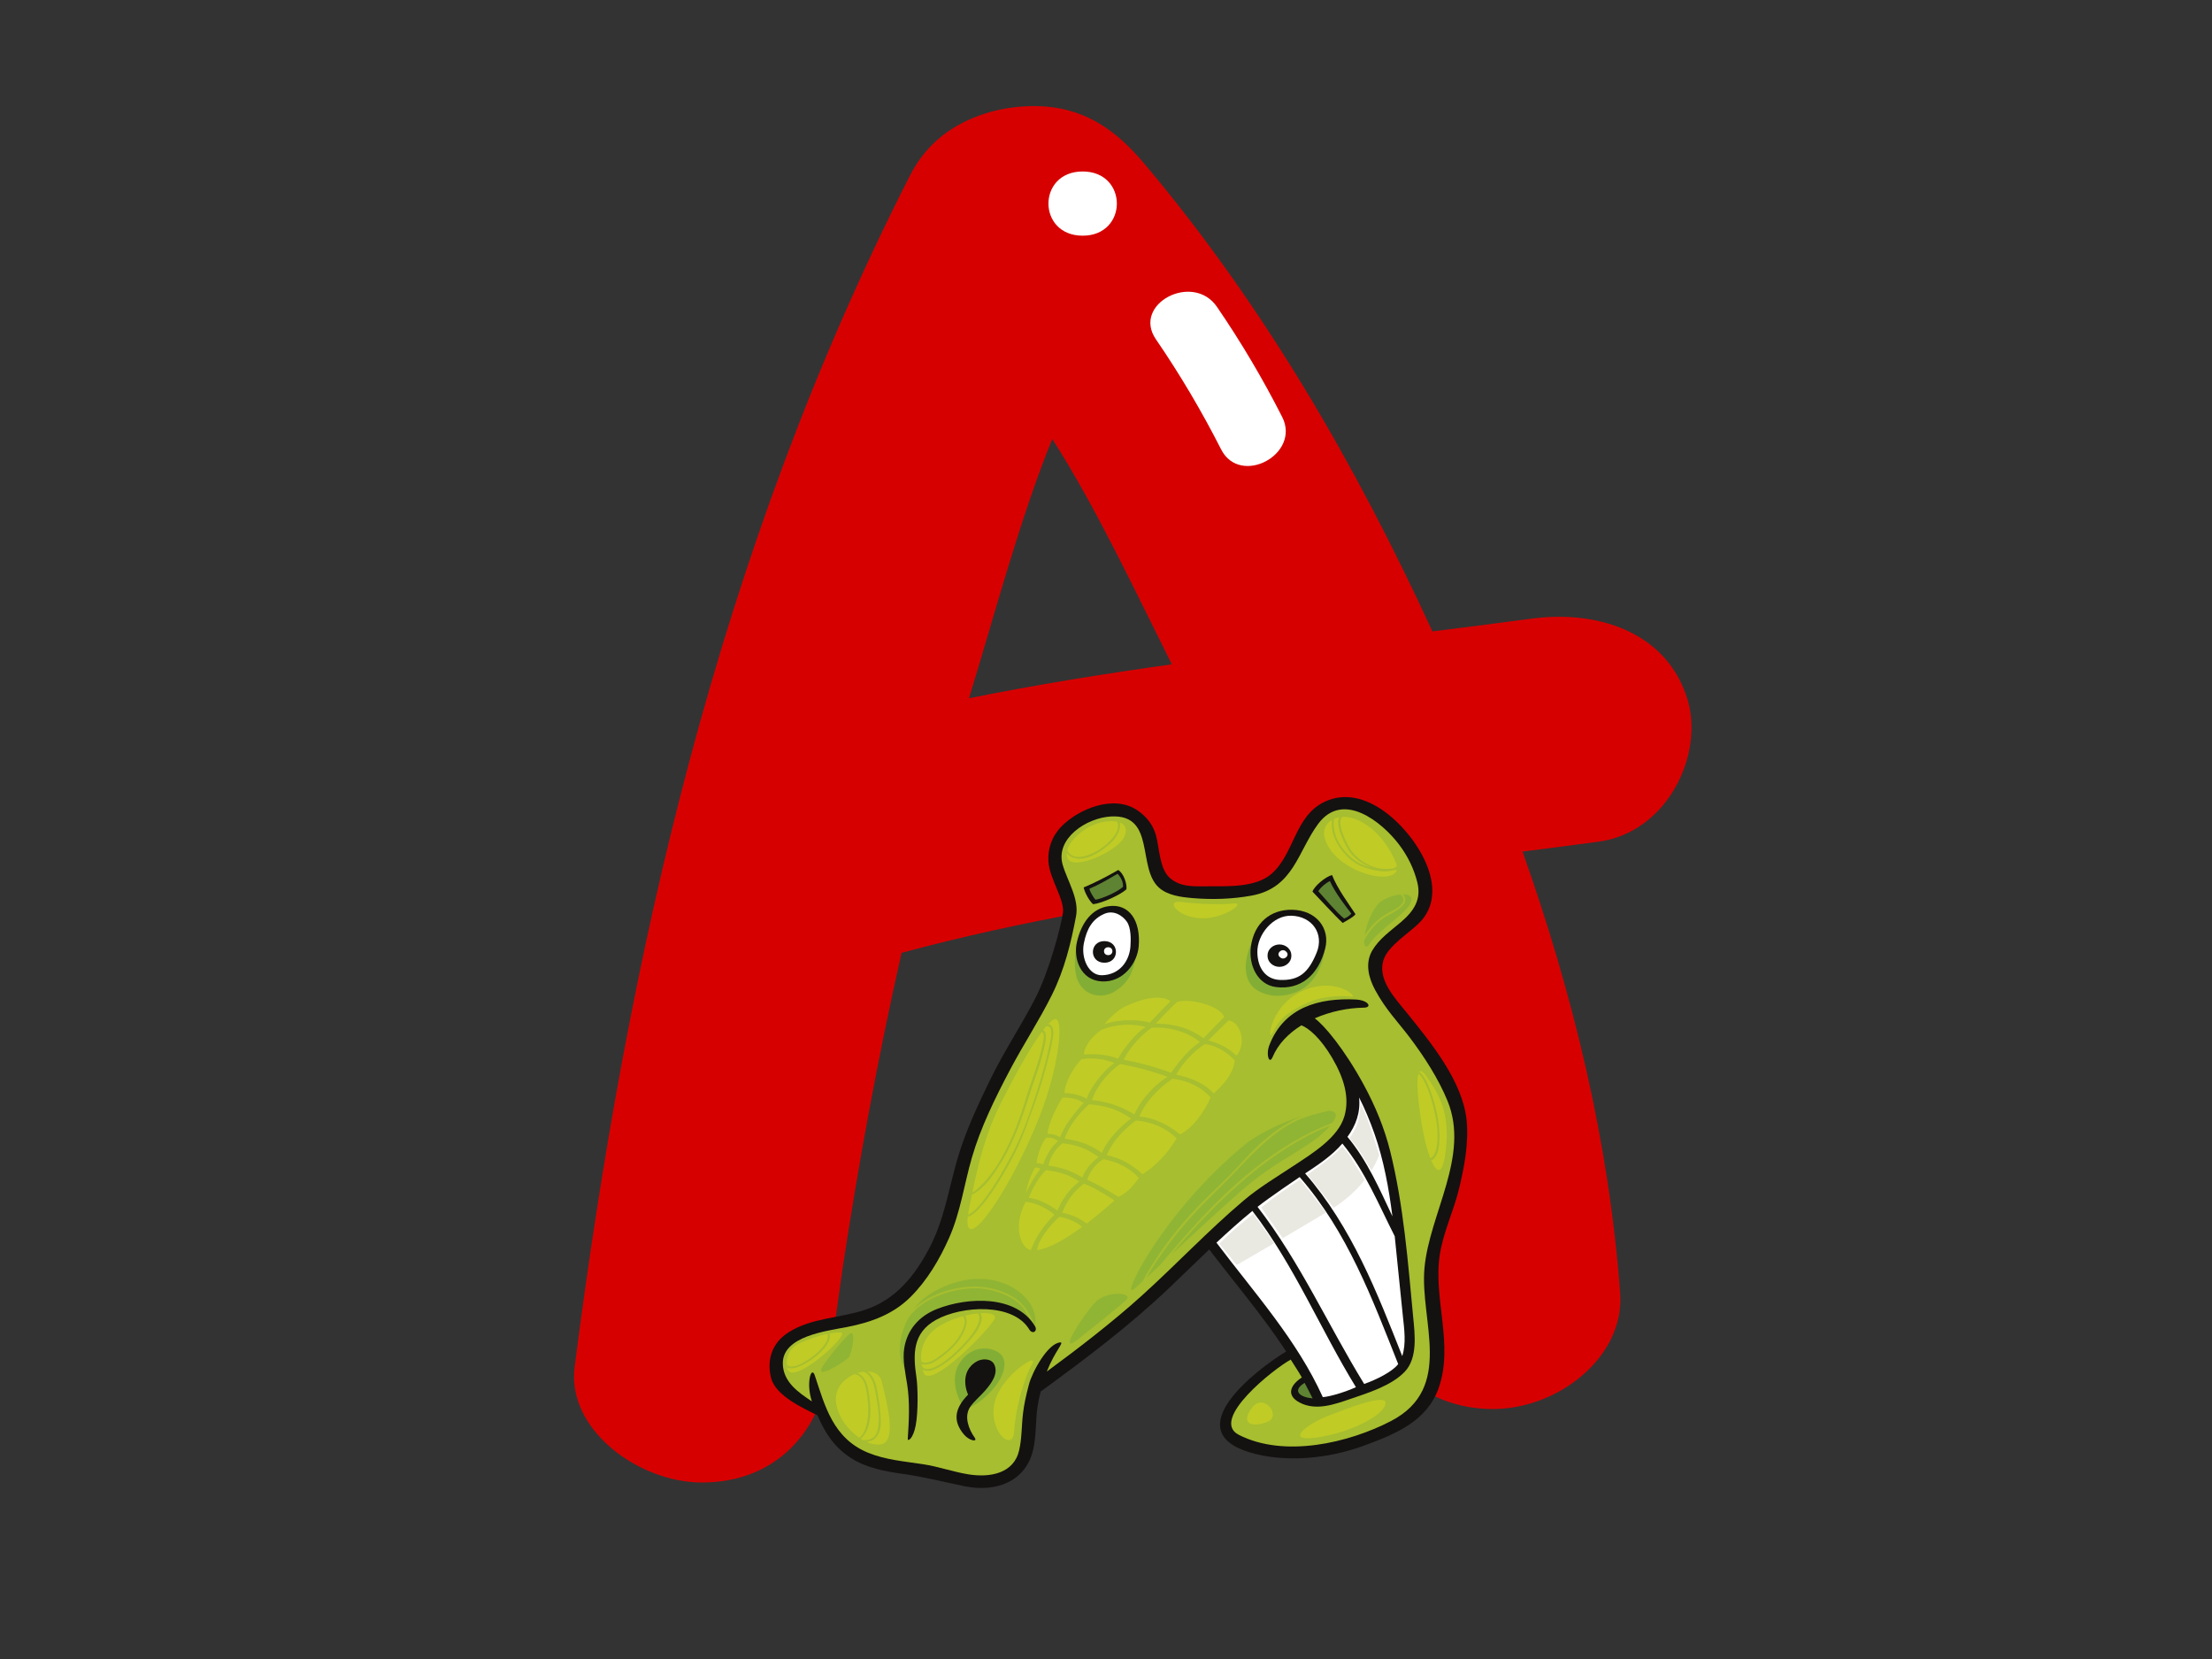 <?xml version="1.0" encoding="utf-8"?>
<!-- Generator: Adobe Illustrator 17.0.0, SVG Export Plug-In . SVG Version: 6.00 Build 0)  -->
<!DOCTYPE svg PUBLIC "-//W3C//DTD SVG 1.1//EN" "http://www.w3.org/Graphics/SVG/1.1/DTD/svg11.dtd">
<svg version="1.1" id="Layer_1" xmlns="http://www.w3.org/2000/svg" xmlns:xlink="http://www.w3.org/1999/xlink" x="0px" y="0px"
	 width="800px" height="600px" viewBox="0 0 800 600" enable-background="new 0 0 800 600" xml:space="preserve">
<rect x="0" y="0" width="800" height="600" fill="#333333" stroke="none"/>
<g>
	<g>
		<path fill="#D70000" d="M610.313,252.973c-6.256-20.654-25.397-29.899-46.461-29.899c-3.355,0-6.758,0.232-10.164,0.693
			c-11.865,1.607-23.753,3.113-35.642,4.587c-27.454-59.759-60.931-117.897-104.28-169.268
			c-10.233-12.127-21.948-20.714-39.752-20.714c-10.698,0-21.856,2.823-31.009,9.09c-6.279,4.299-10.76,9.846-13.949,16.107
			c-69.34,136.109-102.224,282.577-121.232,430.79c-2.917,22.681,23.139,41.81,46.036,41.81c27.283,0,43.125-19.183,46.033-41.81
			c1.526-11.951,3.148-23.887,4.872-35.81c5.8-38.144,12.768-76.2,21.297-113.946c43.153-11.637,87.483-19.015,132.021-25.045
			c14.78,39.805,26.351,80.609,33.088,122.12c1.158,8.683,2.077,17.373,2.715,26.107c1.649,22.738,19.68,41.806,46.036,41.806
			c23.834,0,47.693-19.043,46.036-41.806c-3.972-54.406-16.938-107.934-35.32-159.807c9.181-1.156,18.359-2.337,27.525-3.578
			C603.021,301.04,616.358,272.909,610.313,252.973z M380.561,158.767c15.607,24.24,30.447,55.946,43.241,81.494
			c-24.594,3.449-49.099,7.384-73.358,12.284C359.485,223.13,368.885,187.437,380.561,158.767z"/>
		<path fill="#FFFFFF" d="M391.554,62.015c-16.491,0-16.491,23.224,0,23.224C408.047,85.239,408.047,62.015,391.554,62.015z"/>
		<path fill="#FFFFFF" d="M463.714,150.789c-6.967-13.718-14.799-26.984-23.583-39.809c-8.685-12.682-30.823-1.034-22.085,11.723
			c8.787,12.825,16.613,26.095,23.583,39.812C448.529,176.104,470.569,164.291,463.714,150.789z"/>
	</g>
	<g>
		<path fill="#141111" d="M527.618,430.174c1.946-7.96,3.62-16.746,2.819-24.893c-1.386-14.083-12.789-28.066-21.723-39.086
			c-4.306-5.31-10.599-11.967-8.365-18.964c1.644-5.151,8.955-9.54,12.791-13.302c12.333-12.093-1.225-32.579-12.855-40.74
			c-6.242-4.377-13.781-6.714-21.168-3.237c-10.976,5.176-10.948,18.92-19.339,26.148c-5.494,4.729-15.034,4.453-22.031,4.439
			c-5.324-0.007-10.661,0.576-14.718-3.071c-3.781-3.397-3.7-11.034-5.001-15.52c-1.06-3.658-3.38-6.643-6.68-8.888
			c-8.611-5.86-21.365-0.408-27.477,5.86c-3.475,3.569-5.036,8.142-4.677,12.842c0.47,6.173,5.892,13.631,5.232,18.363
			c-0.661,4.732-4.893,21.03-10.077,31.081c-5.056,9.795-11.243,19.056-16.072,28.957c-4.63,9.496-9.166,19.153-12.077,29.215
			c-3.193,11.031-4.734,22.001-10.284,32.39c-5.05,9.464-11.874,18.278-23.102,21.965c-9.231,3.032-19.309,2.857-27.608,8.107
			c-6.095,3.852-7.948,10.115-6.339,16.484c1.674,6.62,11.916,11.062,16.784,13.549c2.588,5.927,5.726,11.377,12.293,15.556
			c5.503,3.507,12.319,4.75,18.824,5.662c7.52,1.054,14.573,2.887,21.967,4.403c11.895,2.44,22.319-1.955,24.912-13.12
			c1.2-5.185,0.815-10.596,1.628-15.837c0.274-1.757,0.638-3.525,1.112-5.277c16.143-11.745,32.043-23.754,46.354-37.353
			c4.907-4.665,9.717-9.395,14.601-14.03c9.314,12.261,19.468,24.108,27.826,36.906c-10.992,6.641-39.158,28.508-13.373,36.429
			c12.966,3.976,28.729,2.28,41.205-2.266c11.992-4.37,23.074-9.033,27.281-20.875c5.641-15.876-2.143-32.547,0.5-48.704
			C522.076,445.456,525.705,437.966,527.618,430.174z"/>
		<path fill="#FFFFFF" d="M439.947,449.424c4.216-3.94,8.51-7.795,13-11.467c15.239,19.844,24.52,42.667,37.44,63.734
			c-3.495,1.596-9.049,3.38-11.976,3.608C469.142,484.734,453.661,467.589,439.947,449.424z"/>
		<path fill="#FFFFFF" d="M491.539,396.899c2.112,4.212,3.931,8.547,5.49,12.95c3.412,9.653,5.259,19.846,6.56,30.056
			c-4.697-9.943-9.031-20.046-16.261-28.748C490.344,407.045,492.094,402.37,491.539,396.899z"/>
		<path fill="#FFFFFF" d="M485.485,413.579c8.386,10.247,13.095,22.027,18.939,33.523c0.392,3.663,2.328,23.162,2.985,29.282
			c0.442,4.133,1.206,9.652-0.276,14.059c-9.172-23.166-18.186-46.528-35.11-66.052
			C477.074,421.042,481.774,417.899,485.485,413.579z"/>
		<path fill="#FFFFFF" d="M505.677,493.336c-2.123,2.775-7.801,5.598-12.305,7.191c-13.097-21.283-23.09-44.021-38.571-64.053
			c3.951-3.152,14.281-10.164,15.232-10.783C487.385,445.608,496.285,469.7,505.677,493.336z"/>
		<path fill="#5E8332" d="M474.721,505.736c-4.154-0.302-7.833-2.561-2.89-5.605C472.487,501.398,474.122,504.444,474.721,505.736z"
			/>
		<path fill="#A6BE2F" d="M503.054,513.947c-15.333,7.96-38.615,13.367-55.018,4.985c-10.734-5.487,12.812-23.997,18.776-27.212
			c1.204,1.95,2.911,4.458,4.015,6.463c-4.059,2.65-5.901,6.434-0.73,9.102c5.888,3.044,12.529,0.624,18.237-1.322
			c6.65-2.27,14.919-4.838,19.708-9.853c4.771-5.001,3.632-13.71,3.056-19.708c-1.904-20-3.438-40.333-8.296-59.96
			c-2.072-8.37-5.397-16.406-9.563-24.085c-7.065-13.012-14.488-21.792-17.76-24.06c5.611-2.469,11.92-3.776,17.771-3.864
			c3.171-0.044,1.656-2.729-2.954-2.947c-13.226-0.631-25.865,2.756-31.191,16.457c-1.407,3.626,0,7.09,1.114,4.419
			c2.008-4.803,5.803-8.651,10.458-11.545c2.616,1.02,6.908,4.571,11.165,11.859c4.262,7.292,6.311,14.292,4.396,20.972
			c-2.215,7.748-11.474,13.403-18.151,17.824c-6.222,4.12-12.637,7.921-18.285,12.699c-12.901,10.923-24.352,23.116-36.841,34.403
			c-10.516,9.514-22.837,18.994-34.378,27.475c2.995-7.589,6.486-10.666,4.843-10.542c-4.479,0.346-10.083,10.562-11.297,15.202
			c-1.216,4.644-1.75,7.338-2.114,10.228c-0.576,4.562-0.391,9.132-1.439,13.643c-1.93,8.298-10.475,9.947-18.504,8.611
			c-5.492-0.914-10.684-2.784-16.213-3.633c-6.767-1.031-13.521-1.556-19.857-4.138c-12.775-5.206-15.685-17.108-19.314-27.949
			c-1.267-3.788-3.251,2.842-1.055,9.355c-4.808-3.185-10.392-6.956-10.516-13.61c-0.189-9.968,15.586-11.799,23.33-13.305
			c8.87-1.732,16.676-4.688,22.867-10.855c6.137-6.118,10.578-13.762,13.956-21.386c4.129-9.316,5.425-19.33,8.218-28.985
			c3.159-10.903,8.464-21.677,13.818-31.808c4.828-9.148,10.564-17.859,15.158-27.115c4.527-9.111,6.867-18.674,8.706-28.463
			c1.184-6.281-3.221-12.846-4.859-18.626c-2.646-9.337,8.518-16.952,17.613-17.393c16.093-0.776,9.268,18.586,17.212,25.729
			c3.185,2.864,8.128,3.463,12.363,3.815c6.982,0.585,14.327,0.343,21.193-0.921c15.195-2.807,16.657-15.991,24.067-25.968
			c8.953-12.05,23.019-0.656,29.165,7.421c3.166,4.161,5.464,8.844,6.675,13.776c1.483,6.03-1.07,10.196-5.839,14.278
			c-3.792,3.249-7.944,6.074-10.445,10.327c-2.71,4.615-1.343,9.927,1.02,14.299c3.857,7.14,8.285,11.584,12.499,17.159
			c5.312,7.03,10.408,14.962,13.685,22.957c8.156,19.92-6.556,40.756-8.343,60.485C513.455,477.716,526.098,501.978,503.054,513.947
			z"/>
		<path fill="#90B434" d="M351.901,465.286c5.128-0.101,10.578,1.232,14.804,3.933c4.059,2.597,5.936,6.261,7.605,10.159
			c0.373-1.146,0.323-3.401-0.804-6.093c-3.023-7.218-15.575-14.955-31.796-8.073c-5.478,2.319-8.84,5.096-11.087,8.031
			C336.015,468.185,344.5,465.436,351.901,465.286z"/>
		<path fill="#90B434" d="M365.408,469.256c-4.232-2.233-9.047-3.53-13.961-3.285c-8.711,0.426-18.78,4.158-23.286,11.331
			c-0.541,1.13-0.99,2.268-1.398,3.392c-3.532,9.775,1.319,17.931,2.086,13.839c0.509-2.747-1.966-12.208,8.05-17.963
			c10.014-5.752,17.297-4.785,23.558-3.474c6.261,1.317,11.356,4.713,12.492,6.574c0.304,0.495,0.624,0.615,0.896,0.442
			C372.055,475.841,370.089,471.729,365.408,469.256z"/>
		<path fill="#83AE36" d="M452.934,340.465c-2.379,4.515-4.506,13.641,1.547,17.55c5.987,3.866,13.931,1.934,18.046-1.411
			c5.957-4.84,7.647-14.596,6.125-17.394C477.141,336.412,458.246,330.384,452.934,340.465z"/>
		<path fill="#141111" d="M374.282,479.562c-6.76-11.207-24.143-10.562-35.382-6.155c-6.701,2.627-10.841,7.695-11.877,14.228
			c-0.665,4.228,0.431,8.907,1.073,13.086c1.009,6.56,0.64,13.09,0.212,19.676c-0.067,1.031,1.923,0.078,2.857-4.831
			c0.937-4.907,0.82-13.765,0.26-17.527c-1.22-8.204-1.432-15.985,7.136-20.71c9.254-5.105,27.799-6.282,33.707,3.509
			C373.411,482.737,375.426,481.459,374.282,479.562z"/>
		<path fill="#141111" d="M404.423,314.648c-3.542,2.065-8.66,4.741-12.506,6.309c0.394,1.895,2.061,4.881,3.41,6.063
			c3.323-0.348,9.975-3.456,12.061-5.392C407.674,319.601,406.311,315.749,404.423,314.648z"/>
		<path fill="#5E8332" d="M396.196,325.399c-0.498-0.461-2.07-2.941-2.19-3.977c3.604-1.506,6.823-3.454,10.152-5.399
			c1.264,1.172,2.132,3.106,1.992,4.72C403.737,322.857,398.22,325.123,396.196,325.399z"/>
		<path fill="#141111" d="M490.236,330.635c-2.372-3.587-6.661-9.427-8.488-14.179c-2.471,0.675-6.428,4.055-7.074,6.003
			c1.826,1.87,8.161,8.787,10.924,11.329C486.867,333.049,489.411,331.763,490.236,330.635z"/>
		<path fill="#5E8332" d="M486.121,332.208c-2.957-2.372-7.373-7.773-9.372-9.912c1.103-1.561,2.519-2.779,4.214-3.668
			c1.866,4.23,5.943,9.45,7.764,11.785C488.15,331.128,487.072,331.867,486.121,332.208z"/>
		<path fill="#141111" d="M467.3,329.028c-7.728-0.138-13.698,4.686-14.887,13.249c-0.944,6.792,2.404,13.864,9.073,14.706
			c8.858,1.117,15.328-4.253,17.801-13.995C481.078,335.961,476.275,329.192,467.3,329.028z"/>
		<path fill="#FFFFFF" d="M476.16,344.601c-2.952,7.189-6.351,10.092-13.314,9.8c-5.015-0.214-8.036-4.202-8.107-10.055
			c-0.081-6.282,5.614-13.392,12.372-13.164C474.555,331.432,479.001,337.681,476.16,344.601z"/>
		<path fill="#83AE36" d="M389.025,351.844c-0.594-3.792-0.33-8.248,1.49-12.881c1.821-4.639,21.511-2.79,20.564,4.64
			c-0.944,7.431-2.507,11.603-7.9,14.944C397.78,361.886,390.248,359.756,389.025,351.844z"/>
		<path fill="#141111" d="M400.872,327.745c-5.784,0.843-9.726,5.667-11.41,13.049c-1.292,5.653,1.156,13.744,9.049,14.15
			c7.822,0.407,12.807-6.776,13.309-12.611C412.631,332.989,408.401,326.647,400.872,327.745z"/>
		<path fill="#FFFFFF" d="M408.839,342.316c-0.378,5.25-3.944,10.274-10.313,10.396c-4.808,0.09-7.613-6.157-6.533-11.57
			c1.08-5.416,3.189-8.792,7.357-10.625c3.399-1.499,6.618,0.557,8.206,2.851C409.09,335.572,409.021,339.804,408.839,342.316z"/>
		<path fill="#141111" d="M399.456,340.364c-5.554-0.032-5.605,7.795-0.051,7.824C404.964,348.216,405.012,340.394,399.456,340.364z
			"/>
		<path fill="#FFFFFF" d="M400.782,345.436c-2.024-0.011-2.006-2.864,0.021-2.853C402.832,342.595,402.813,345.448,400.782,345.436z
			"/>
		<path fill="#141111" d="M462.759,341.575c-2.351-0.012-4.32,1.757-4.331,3.891l-0.002,0.274c-0.018,2.132,1.93,3.923,4.279,3.935
			c2.348,0.014,4.32-1.757,4.333-3.889v-0.274C467.058,343.38,465.11,341.591,462.759,341.575z"/>
		<path fill="#FFFFFF" d="M462.975,346.226c-0.051-0.051-0.099-0.092-0.148-0.136c-1.423-1.319,0.815-3.325,2.234-2.01
			c0.05,0.049,0.101,0.094,0.149,0.141C466.632,345.538,464.394,347.541,462.975,346.226z"/>
		<path fill="#C0CB26" d="M404.952,297.425c0.141,0.486,0.196,1.018,0.12,1.595c-0.378,2.982-2.761,5.563-5.2,7.435
			c-2.468,1.895-6.088,4.218-9.51,4.135c-1.948-0.048-3.679-0.847-4.566-2.015c-0.696,7.419,15.11,0.944,19.774-4.366
			C407.474,302.042,408.183,298.641,404.952,297.425z"/>
		<path fill="#C0CB26" d="M386.016,307.407c0.35,1.375,1.895,2.456,3.868,2.505c1.289,0.03,2.542-0.251,3.728-0.691
			c2.572-0.951,4.967-2.429,6.915-4.221c1.752-1.609,3.806-3.845,3.834-6.247c0.005-0.596-0.122-1.121-0.332-1.591
			c-0.919-0.184-2.065-0.242-3.477-0.12c-7.965,0.707-13.45,7.097-14.332,9.689C386.138,306.965,386.073,307.188,386.016,307.407z"
			/>
		<path fill="#C0CB26" d="M488.288,308.291c-1.395-1.875-5.704-9.823-3.878-12.745c-0.684,0.108-1.306,0.29-1.872,0.532
			c-0.415,1.499-0.066,3.779,0.133,4.734c0.732,3.532,3.355,7.131,6.243,9.533c1.999,1.665,4.37,2.765,6.981,3.392
			C492.81,312.567,490.019,310.616,488.288,308.291z"/>
		<path fill="#C0CB26" d="M485.598,295.428c-2.761,1.759,1.952,10.788,3.325,12.533c2.717,3.452,7.078,6.09,11.856,6.298
			c1.117,0.046,2.199-0.03,3.221-0.232c0.237-0.101,0.465-0.219,0.679-0.364c0.194-0.129,0.362-0.265,0.528-0.4
			c-0.067-0.447-0.203-0.933-0.431-1.472c-4.377-10.352-12.302-15.934-17.985-16.339
			C486.379,295.419,485.985,295.412,485.598,295.428z"/>
		<path fill="#C0CB26" d="M503.676,314.803c-2.579,0.705-5.575,0.224-8.092-0.447c-2.869-0.769-5.505-1.937-7.605-3.905
			c-3.332-3.132-5.982-7.088-6.304-11.502c-0.055-0.757-0.05-1.662,0.099-2.489c-2.303,1.344-3.329,3.792-2.784,6.175
			c2.788,12.213,24.783,18.2,26.19,11.872C504.687,314.639,504.189,314.734,503.676,314.803z"/>
		<path fill="#C0CB26" d="M427.342,326.205c3.221,0.467,13.019,1.2,18.4,0.571c5.383-0.629-2.282,4.789-9.441,5.3
			C426.475,332.77,420.633,325.228,427.342,326.205z"/>
		<path fill="#C0CB26" d="M460.217,373.615c1.674-3.373,3.774-7.304,13.726-11.384c5.706-2.335,12.731-2.09,14.9-1.793
			c2.261,0.306-4.407-6.314-15.075-3.09C459.157,361.771,458.02,378.029,460.217,373.615z"/>
		<path fill="#C0CB26" d="M295.354,489.404c1.552-1.442,3.368-3.219,3.921-5.236c0.196-0.714,0.136-1.287-0.092-1.75
			c-3.042,0.617-6.288,1.741-9.597,3.18c-4.453,1.936-5.134,5.402-5.013,7.937C286.695,496.051,293.513,491.11,295.354,489.404z"/>
		<path fill="#C0CB26" d="M304.03,481.899c-1.282-0.007-2.627,0.122-4.02,0.364c0.117,0.315,0.18,0.666,0.149,1.071
			c-0.186,2.54-2.399,4.831-4.292,6.544c-2.04,1.854-8.322,6.258-11.205,4.697c0.005,0.018,0.007,0.044,0.009,0.06
			C285.731,502.45,308.331,481.92,304.03,481.899z"/>
		<path fill="#C0CB26" d="M318.891,499.609c-0.571-2.425-2.662-3.541-5.172-3.599c0.29,0.191,0.571,0.423,0.838,0.704
			c1.711,1.803,2.397,4.324,2.782,6.615c0.431,2.57,0.877,5.174,1.087,7.769c0.189,2.314,0.38,5.034-0.631,7.232
			c-0.942,2.065-2.558,2.989-4.403,3.17c1.748,0.767,3.493,1.115,5.07,0.903C324.707,521.555,320.645,507.048,318.891,499.609z"/>
		<path fill="#C0CB26" d="M310.79,520.03c0.903-0.813,1.625-1.837,2.089-3.104c1.409-3.816,1.299-8.08,0.764-12.031
			c-0.412-3.058-0.958-7.198-4.608-7.921c-3.871,1.635-7.26,5.259-6.696,10.103C302.941,512.19,306.601,517.178,310.79,520.03z"/>
		<path fill="#C0CB26" d="M316.721,504.062c-0.355-2.137-0.808-4.368-2.157-6.194c-0.702-0.951-1.432-1.467-2.303-1.78
			c-0.718,0.09-1.448,0.258-2.173,0.493c2.655,1.02,3.606,3.921,4.05,6.666c0.709,4.407,1.253,9.602-0.55,13.862
			c-0.553,1.306-1.338,2.386-2.291,3.256c0.228,0.15,0.463,0.291,0.698,0.426c2.538,0.267,4.776-0.654,5.457-3.767
			C318.375,512.782,317.426,508.273,316.721,504.062z"/>
		<path fill="#C0CB26" d="M333.164,491.665c0.042,0.253,0.069,0.516,0.088,0.783c1.195,0.884,3.527,0.092,5.059-0.953
			c2.857-1.943,5.687-4.138,7.684-6.857c1.607-2.185,4.105-6.565,2.261-8.628c-2.471,0.672-5.054,1.644-7.456,2.943
			c-6.132,3.311-7.829,8.301-7.716,12.561C333.121,491.552,333.153,491.6,333.164,491.665z"/>
		<path fill="#C0CB26" d="M353.651,474.994c-1.418,0.138-2.991,0.41-4.633,0.818c1.853,2.609-1.08,7.732-3.171,10.134
			c-1.653,1.902-3.569,3.587-5.664,5.084c-1.292,0.917-2.634,1.898-4.241,2.312c-1.038,0.269-1.92,0.253-2.602-0.014
			c0.039,0.253,0.092,0.507,0.179,0.744c0.474,1.283,2.376,1.142,3.505,0.769c2.272-0.757,4.285-2.171,6.07-3.631
			c1.95-1.598,3.781-3.336,5.475-5.16C350.795,483.665,355.909,477.799,353.651,474.994z"/>
		<path fill="#C0CB26" d="M354.558,474.918c0.467,0.691,0.652,1.568,0.41,2.657c-0.73,3.276-3.316,6.199-5.639,8.692
			c-2.469,2.643-5.158,5.248-8.276,7.281c-1.729,1.128-4.47,2.844-6.765,2.063c-0.241-0.081-0.447-0.186-0.622-0.304
			c0.11,0.389,0.228,0.76,0.359,1.112c2.455,6.56,24.797-16.611,25.784-19.63C360.279,475.36,358.009,474.711,354.558,474.918z"/>
		<path fill="#C0CB26" d="M360.033,506.134c2.832-9.054,15.923-17.417,13.256-12.772c-3.226,5.618-6.076,16.714-6.544,24.52
			C366.283,525.686,356.637,516.972,360.033,506.134z"/>
		<path fill="#C0CB26" d="M381.173,368.66c-0.598,0.286-1.301,0.873-2.082,1.697c0.403,0.03,0.769,0.173,1.064,0.513
			c1.163,1.345,0.776,3.442,0.548,5.003c-0.506,3.468-3.808,15.844-5.77,21.119c-2.443,6.569-4.794,14.021-8.038,20.32
			c-2.31,4.481-4.824,8.895-7.663,13.118c-1.398,2.077-2.862,4.136-4.559,6.026c-1.145,1.273-2.501,2.777-4.209,3.451
			c-0.159,0.062-0.318,0.113-0.481,0.154c-1.522,14.824,15.595-9.703,26.13-36.63C383.096,385.591,385.109,366.763,381.173,368.66z"
			/>
		<path fill="#C0CB26" d="M354.272,429.267c3.164-3.003,5.771-6.65,7.861-10.334c4.142-7.276,6.836-14.723,9.201-22.595
			c1.43-4.739,2.841-8.105,4.29-12.92c1.052-3.53,2.07-8.128,1.883-8.909c-0.095-0.394-0.184-0.861-0.442-1.199
			c-0.113-0.03-0.219-0.051-0.327-0.067c-4.23,5.756-9.807,15.876-14.778,25.731c-5.812,11.513-8.391,23.121-10.286,32.305
			C352.688,430.754,353.609,429.9,354.272,429.267z"/>
		<path fill="#C0CB26" d="M380.14,372.715c-0.189-1.407-0.944-1.684-1.838-1.471c-0.329,0.396-0.672,0.827-1.029,1.289
			c0.066,0.044,0.131,0.09,0.193,0.143c0.916,0.813,0.861,2.289,0.744,3.345c-0.244,2.123-0.84,3.792-1.465,6.491
			c-0.555,2.436-3.629,10.85-4.359,13.198c-2.51,8.094-5.742,17.375-10.325,24.741c-2.399,3.859-5.344,8.494-9.475,11.032
			c-0.336,0.207-0.696,0.4-1.066,0.555c-0.34,1.651-0.663,3.221-0.976,4.688c-0.214,0.997-0.371,1.865-0.472,2.613
			c0.11-0.042,0.225-0.094,0.339-0.152c1.883-0.974,3.348-2.671,4.614-4.223c1.713-2.098,3.242-4.308,4.681-6.562
			c2.586-4.06,4.976-8.239,7.103-12.513c3.724-7.488,5.98-14.211,8.492-22.063c1.577-4.92,3.256-11.103,4.327-16.153
			C379.967,376.079,380.358,374.348,380.14,372.715z"/>
		<path fill="#90B434" d="M413.225,463.391c0.974-1.904,2.061-3.76,3.185-5.568c4.557-7.32,10.002-14.292,16.063-20.686
			c3.788-3.999,7.859-7.764,11.776-11.658c3.829-3.794,7.198-7.971,11.211-11.614c3.724-3.378,7.845-6.463,12.432-8.872
			c1.004-0.527,2.058-0.983,3.145-1.395c-7.29,2.316-16.047,6.45-20.753,10.327c-30.164,24.832-45.571,57.04-40.084,52.205
			C410.976,465.447,412.003,464.517,413.225,463.391z"/>
		<path fill="#90B434" d="M480.496,401.746c-5.287,1.216-10.454,2.629-14.999,5.434c-9.604,5.929-16.22,14.485-24.044,22.059
			c-7.025,6.8-13.67,13.779-19.346,21.531c-2.597,3.553-5.195,7.29-7.343,11.202c1.379-1.283,2.947-2.738,4.66-4.336
			c0.171-0.198,0.339-0.391,0.505-0.592c13.652-16.217,28.386-32.603,47.512-43.984c4.563-2.71,9.374-5.045,14.382-6.979
			c0.154-0.216,0.315-0.435,0.46-0.663C483.922,402.927,482.952,401.843,480.496,401.746z"/>
		<path fill="#90B434" d="M473.286,410.637c-10.021,5.165-19.022,12.075-27.118,19.404c-8.089,7.327-15.533,15.34-22.432,23.579
			c7.407-6.896,16.491-15.312,24.875-22.697c14.265-12.556,26.093-16.056,32.404-23.781
			C478.377,408.184,475.794,409.343,473.286,410.637z"/>
		<path fill="#C0CB26" d="M480.86,511.847c5.192-2.006,21.083-8.416,20.214-4.092s-12.545,10.249-24.472,12.089
			C464.67,521.691,471.442,515.487,480.86,511.847z"/>
		<path fill="#C0CB26" d="M452.978,508.893c4.103-5.197,11.055,3.371,5.01,5.501C451.799,516.579,448.748,514.258,452.978,508.893z"
			/>
		<path fill="#C0CB26" d="M517.305,418.912c1.07-0.44,1.932-2.3,2.176-3.47c1.133-5.411-0.011-11.048-1.416-16.318
			c-0.454-1.706-2.501-8.863-5.082-10.813c-1.299,3.949,1.165,19.455,2.597,25.179C515.958,415.007,516.575,417.077,517.305,418.912
			z"/>
		<path fill="#C0CB26" d="M515.741,389.045c-1.144-1.633-1.92-1.971-2.413-1.407c3.33,2.448,5.63,11.902,6.067,13.735
			c0.827,3.489,1.292,6.947,1.193,10.516c-0.067,2.372-0.242,5.372-2.065,7.244c-0.269,0.272-0.578,0.445-0.907,0.539
			c1.761,4.096,4.039,6.318,5.236-3.343C524.629,401.951,519.969,395.066,515.741,389.045z"/>
		<path fill="#83AE36" d="M348.071,508.464c0,0-5.19-8.395-1.308-14.997c3.882-6.597,10.666-6.792,14.359-4.333
			c3.691,2.459,2.372,8.144-1.879,13.118C354.986,507.226,349.464,510.562,348.071,508.464z"/>
		<path fill="#141111" d="M356.181,503.049c2.275-2.612,5.059-6.215,3.38-9.621c-1.08-2.192-4.384-2.114-6.201-1.105
			c-6.851,3.82-3.456,11.76-3.221,12.038c-5.061,5.188-5.487,9.675-1.541,14.416c1.925,2.314,5.172,2.927,3.871,1.105
			c-2.155-3.012-3.832-7.559-1.672-10.907C352.204,506.809,354.461,505.015,356.181,503.049z"/>
		<path fill="#90B434" d="M389.806,484.409c2.114-1.672,14.789-11.649,17.493-14.308c2.705-2.659-7.014-3.405-11.136,0.87
			C392.042,475.247,381.961,490.64,389.806,484.409z"/>
		<path fill="#90B434" d="M495.573,335.494c1.819-2.176,4.163-4.103,6.751-5.503c1.322-0.712,2.823-1.347,3.912-2.353
			c0.764-0.704,1.593-1.701,1.225-2.768c-0.207-0.589-0.546-1.087-1.064-1.354c-3.067,0.336-6.966,1.978-8.349,3.838
			c-2.545,3.422-3.993,7.769-4.47,10.898C494.173,337.301,494.836,336.378,495.573,335.494z"/>
		<path fill="#90B434" d="M507.454,323.458c0.9,0.935,1.112,2.471,0.269,3.59c-1.999,2.641-5.855,3.696-8.432,5.805
			c-2.549,2.086-4.444,4.539-5.886,7.203c-0.062,2.303,0.675,3.185,2.123,0.995c3.362-5.098,14.789-11.654,14.944-15.605
			C510.529,324.022,509.239,323.449,507.454,323.458z"/>
		<path fill="#90B434" d="M297.44,494.294c1.193-2.042,7.937-10.558,10.044-11.974c2.109-1.418,0.744,6.913-0.58,8.573
			C305.581,492.554,294.517,499.281,297.44,494.294z"/>
		<path fill="#C0CB26" d="M415.844,369.857c2.89-3.099,4.531-4.799,7.543-7.808c-4.223-2.743-11.414-0.394-16.265,1.856
			c-2.556,1.186-5.14,3.475-7.688,6.523C404.945,368.377,412.684,368.801,415.844,369.857z"/>
		<path fill="#C0CB26" d="M442.754,367.833c-1.469-4.317-13.445-7.034-17.205-5.39c-3.109,3.067-4.573,4.568-7.55,7.739
			c7.665,0.129,12.565,1.968,17.276,5.3C438.059,372.604,439.892,370.65,442.754,367.833z"/>
		<path fill="#C0CB26" d="M437.021,376.279c0.034,0.014,0.065,0.035,0.099,0.044c4.736,1.333,7.391,2.936,10.092,5.494
			c3.724-4.409,1.525-12.286-2.883-12.768C441.63,371.704,439.648,373.572,437.021,376.279z"/>
		<path fill="#C0CB26" d="M422.242,389.443c-5.545-2.04-11.276-3.559-17.15-4.633c-5.446,3.883-8.893,9.082-10.182,13.06
			c5.257,0.509,10.24,2.047,15.379,5.19C411.736,399.275,416.44,393.019,422.242,389.443z"/>
		<path fill="#C0CB26" d="M412.093,403.765c5.353,0.53,10.585,3.053,14.706,6.53c4.865-2.593,8.48-7.792,11.053-13.383
			c-3.756-4.172-8.987-6.245-13.791-6.784C418.515,393.864,414.068,398.91,412.093,403.765z"/>
		<path fill="#C0CB26" d="M403.032,384.447c-3.931-1.575-8.004-1.976-11.943-1.37c-3.337,3.588-6.035,8.865-6.109,12.257
			c2.715,0.027,5.208,0.571,8.032,1.996C394.199,393.959,398.155,387.93,403.032,384.447z"/>
		<path fill="#C0CB26" d="M409.035,404.523c-5.077-3.569-9.809-4.741-15.22-5.123c-3.53,3.274-7.166,7.589-8.803,12.424
			c4.575,0.599,8.991,1.842,13.521,5.184C400.25,412.267,405.816,406.918,409.035,404.523z"/>
		<path fill="#C0CB26" d="M400.271,417.784c5.225,1.108,9.162,3.426,12.922,6.894c4.764-2.92,8.978-7.414,12.353-12.973
			c-4.101-3.983-9.063-5.945-14.707-6.479C406.75,408.285,402.544,412.352,400.271,417.784z"/>
		<path fill="#C0CB26" d="M391.899,398.861c-2.445-1.575-4.815-1.946-7.654-1.899c-2.561,4.23-4.799,8.809-5.432,13.046
			c1.312,0.141,2.97,0.221,4.619,1.34C384.724,407.376,388.468,402.663,391.899,398.861z"/>
		<path fill="#C0CB26" d="M397.354,418.444c-4.313-3.062-7.857-4.37-13.042-4.967c-2.24,1.487-4.718,5.275-5.118,8.13
			c4.327,0.468,8.271,1.849,12.236,4.242C392.521,423.057,394.588,420.482,397.354,418.444z"/>
		<path fill="#C0CB26" d="M393.161,426.633c3.944,1.844,7.744,3.97,11.352,6.261c2.957-1.439,5.262-3.79,7.357-6.912
			c-3.55-3.769-7.486-5.657-12.777-6.76C396.403,420.781,394.415,423.206,393.161,426.633z"/>
		<path fill="#C0CB26" d="M382.638,412.677c-1.462-1.165-3.026-1.395-4.336-1.177c-1.754,2.286-2.963,5.793-3.461,9.185
			c0.555-0.021,1.58,0.058,2.415,0.479C378.576,417.385,380.492,414.526,382.638,412.677z"/>
		<path fill="#C0CB26" d="M376.283,422.744c-0.58-0.426-1.448-0.647-2.029-0.387c-1.812,3.242-2.705,6.466-3.355,9.33
			C372.423,428.468,374.501,424.966,376.283,422.744z"/>
		<path fill="#C0CB26" d="M382.419,437.846c1.655-3.864,3.97-7.438,7.872-10.541c-3.394-2.277-6.862-3.511-12.066-4.124
			c-2.388,2.51-4.465,5.724-6.164,10.085C375.076,433.356,380.034,435.896,382.419,437.846z"/>
		<path fill="#C0CB26" d="M384.155,438.606c3.44,0.629,6.51,2.082,8.865,3.896c3.244-2.462,6.638-5.287,10.09-8.352
			c-3.539-2.217-7.24-4.621-11.087-6.061C388.438,430.706,385.808,434.279,384.155,438.606z"/>
		<path fill="#C0CB26" d="M372.866,452.106c1.404-4.122,4.432-8.837,8.508-12.793c-2.77-2.42-6.708-4.234-10.415-4.686
			C366.322,443.066,368.924,451.452,372.866,452.106z"/>
		<path fill="#C0CB26" d="M375.057,452.122c4.099-0.499,9.844-3.65,16.328-8.404c-2.15-1.891-5.462-3.203-8.282-3.641
			C379.67,443.135,375.447,448.493,375.057,452.122z"/>
		<path fill="#C0CB26" d="M433.967,376.841c-3.659-3.03-10.221-5.635-17.364-5.16c-3.451,2.19-7.981,7.005-10.219,11.575
			c5.881,1.11,11.626,2.664,17.166,4.732C426.829,383.247,430.269,379.335,433.967,376.841z"/>
		<path fill="#C0CB26" d="M435.722,377.627c-3.958,2.471-8.151,6.991-10.355,11.062c5.998,1.163,10.564,3.456,13.571,6.779
			c4.658-4.034,7.35-8.181,7.594-12.026C443.753,380.544,439.772,377.949,435.722,377.627z"/>
		<path fill="#C0CB26" d="M414.388,371.425c-4.709-1.276-10.537-1.158-15.798,0.928c-3.095,1.799-6.62,6.014-6.556,9.045
			c4.251-0.359,8.327-0.034,12.312,1.48C406.794,378.6,411.16,373.256,414.388,371.425z"/>
		<path fill="#E9E8E1" d="M453.32,438.952c-1.126,0.914-2.286,1.86-3.507,2.853c-5.204,4.232-8.782,8.024-8.782,8.024l6.254,7.672
			c0,0,5.855-3.38,13.533-7.879C458.338,446.055,455.745,442.555,453.32,438.952z"/>
		<path fill="#E9E8E1" d="M490.579,414.705c1.108,1.377,1.966,2.912,2.878,4.4c0.852,1.393,1.699,2.786,2.549,4.179
			c2.086-3.3,2.786-5.584,2.786-5.584s-1.897-6.178-3.168-9.998c-1.264-3.824-3.495-8.685-3.495-8.685s-0.359,5.579-1.672,8.508
			c-0.543,1.207-1.278,2.537-2.353,4.009C488.781,412.686,489.729,413.641,490.579,414.705z"/>
		<path fill="#E9E8E1" d="M489.952,420.94c-0.937-1.531-1.8-3.166-3-4.543c-0.505-0.573-1.011-1.14-1.474-1.736
			c-1.214,1.28-2.683,2.648-4.474,4.119c-2.714,2.224-5.462,4.184-8.16,6.017c3.205,3.974,6.376,7.971,9.5,11.997
			c5.066-3.288,8.662-6.859,11.174-10.019C492.329,424.834,491.15,422.882,489.952,420.94z"/>
		<path fill="#E9E8E1" d="M470.175,426.594c-2.028,1.351-4.009,2.657-5.899,3.986c-2.934,2.056-5.51,4.023-8.131,6.106
			c2.501,3.756,5.204,7.398,7.79,11.108c5.045-2.966,10.587-6.247,15.66-9.3C476.494,434.5,473.353,430.535,470.175,426.594z"/>
	</g>
</g>
</svg>
